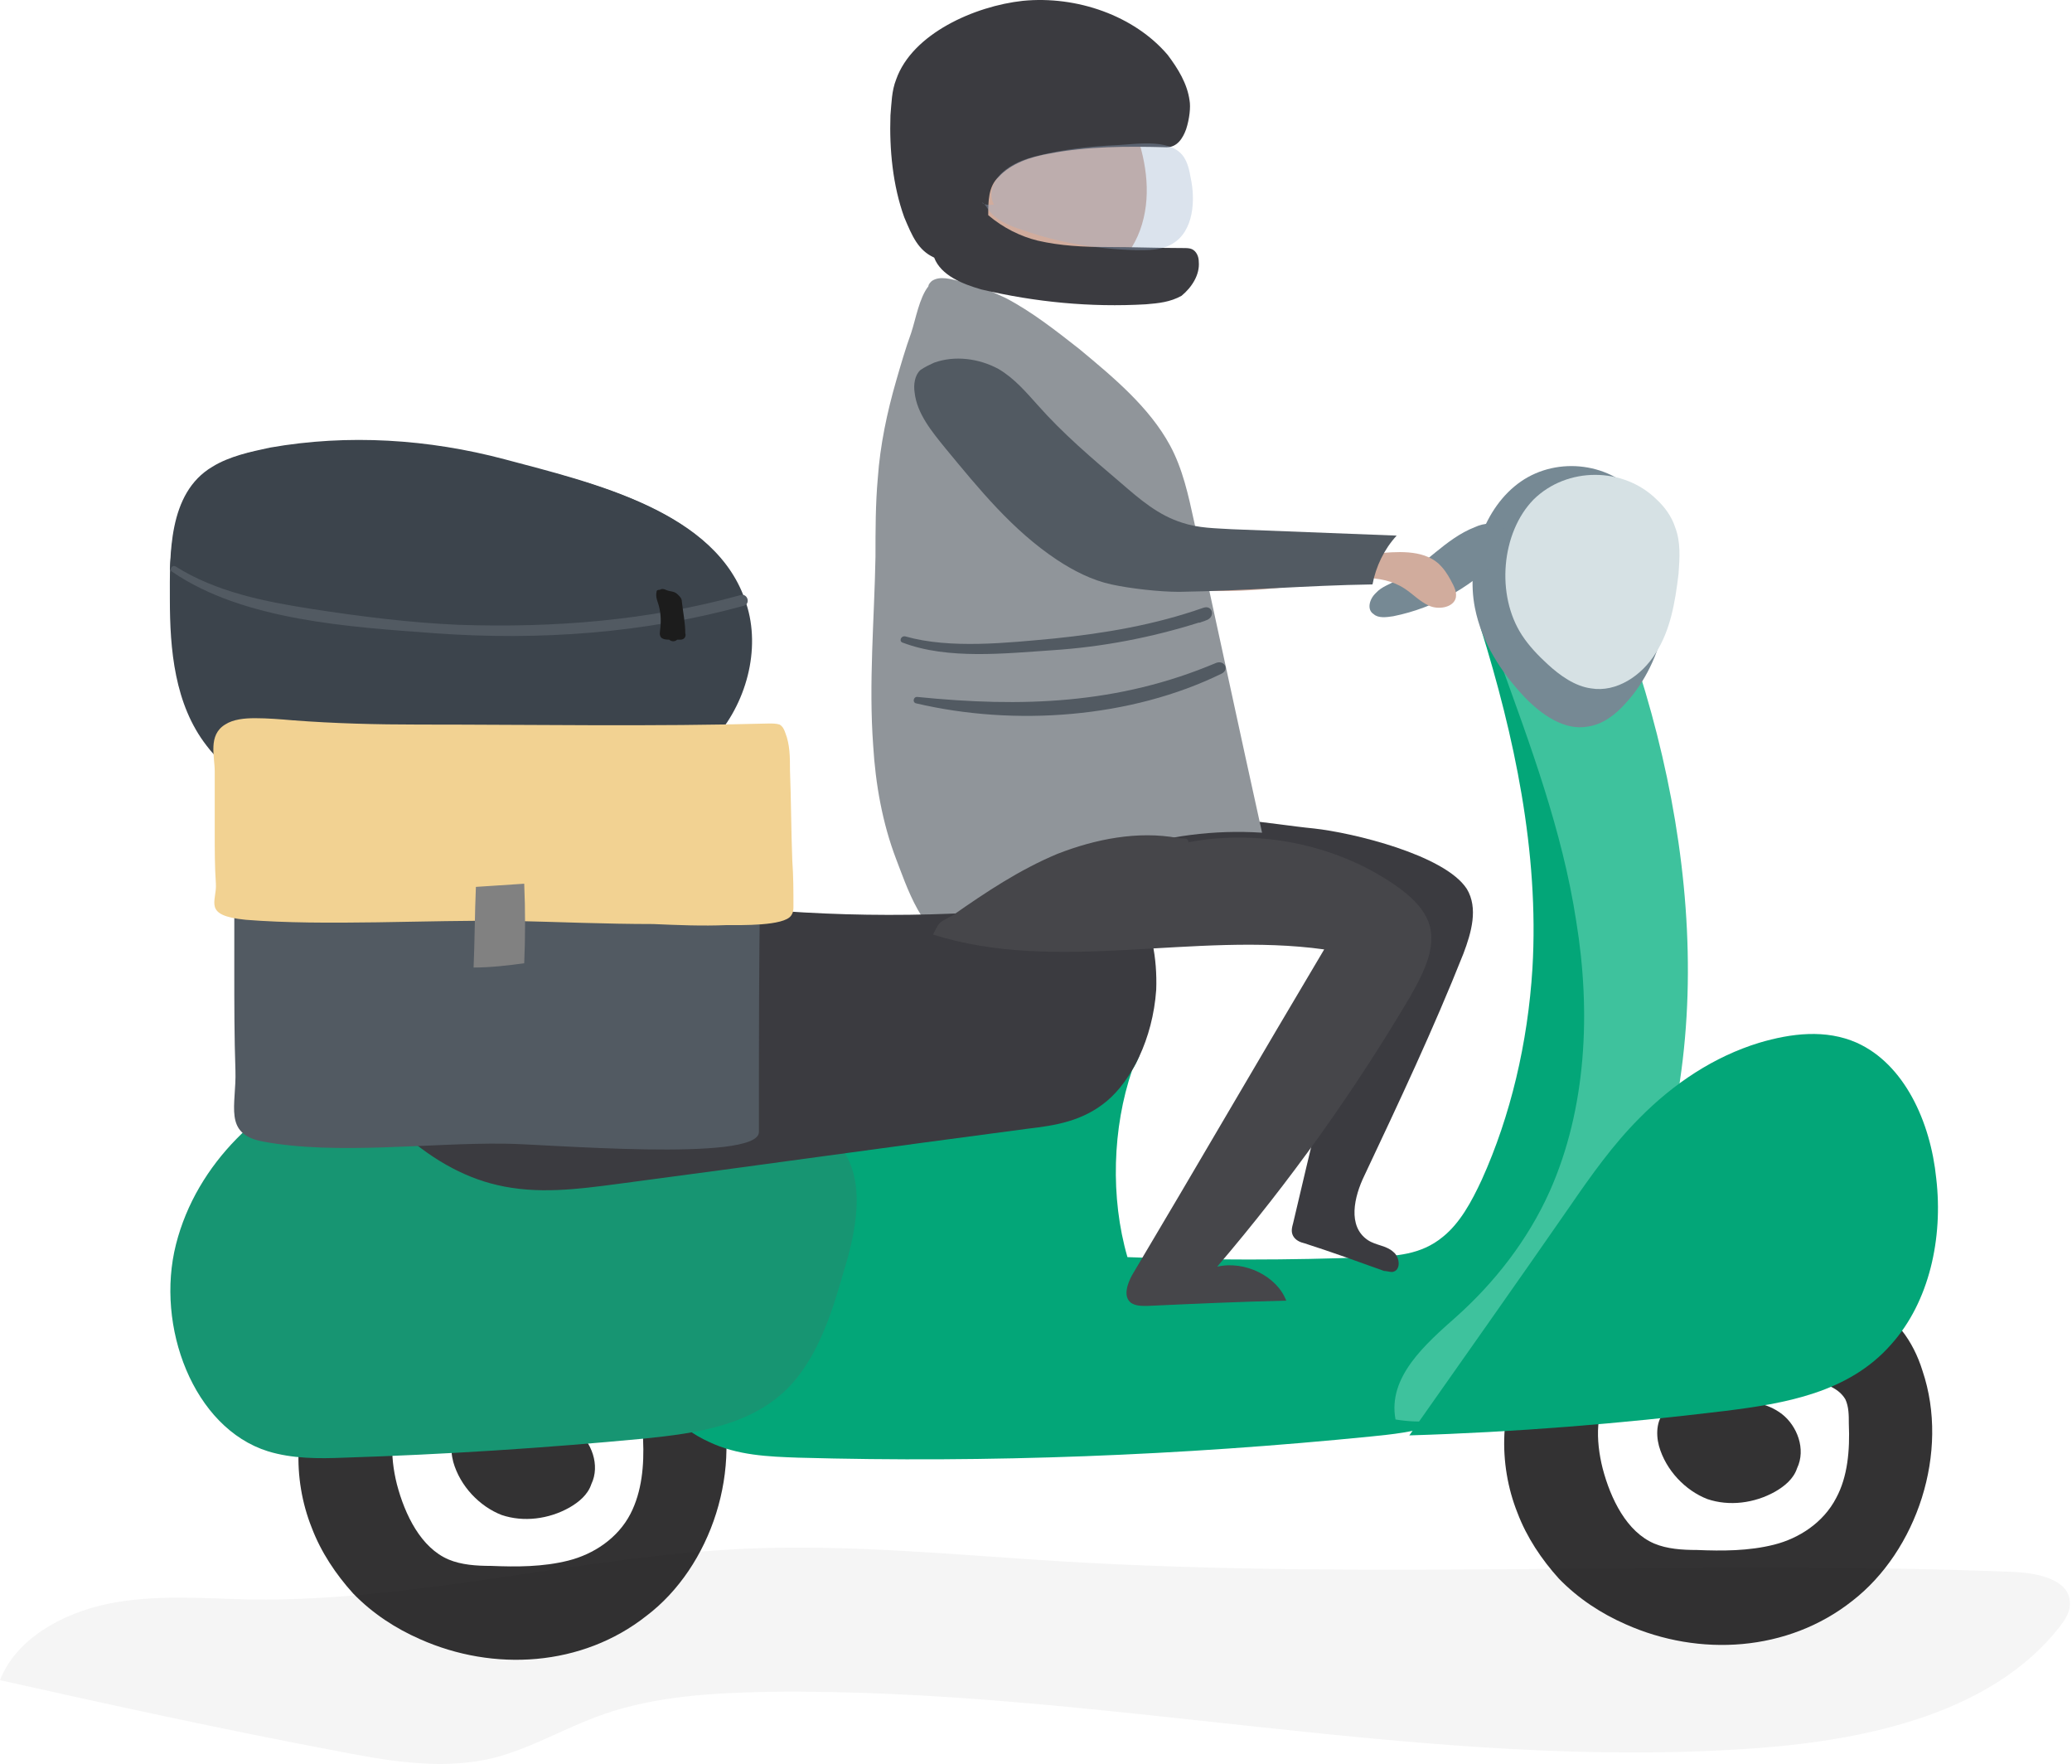 <svg width="215" height="183" viewBox="0 0 215 183" fill="none" xmlns="http://www.w3.org/2000/svg">
<path d="M74.37 143.742C73.892 142.201 73.176 140.77 72.221 139.559C70.072 136.807 66.849 135.486 63.626 134.605C57.418 133.064 50.852 133.174 44.644 134.936C40.346 136.146 35.929 138.458 33.303 142.531C30.437 147.155 30.318 153.429 32.347 158.493C33.303 161.025 34.855 163.337 36.645 165.318C38.675 167.41 41.062 168.951 43.569 170.051C51.21 173.464 60.402 172.914 67.088 167.63C73.773 162.566 77.235 152.328 74.37 143.742ZM65.416 157.062C64.103 159.594 61.596 161.245 58.97 161.905C56.343 162.566 53.597 162.566 50.971 162.456C49.419 162.456 47.867 162.346 46.554 161.795C43.689 160.584 42.017 157.172 41.182 153.98C40.465 151.117 40.346 147.705 42.256 145.613C43.45 144.403 45.121 143.962 46.673 143.632C52.045 142.861 57.537 143.852 62.909 144.953C64.222 145.173 65.655 145.613 66.371 146.824C66.73 147.595 66.73 148.476 66.73 149.356C66.849 151.998 66.61 154.75 65.416 157.062Z" fill="#333233"/>
<path d="M59.805 148.365C58.253 147.154 56.224 146.934 54.314 146.934C52.523 146.934 50.852 147.154 49.061 147.484C48.703 147.595 48.225 147.705 47.867 147.925C46.793 148.695 46.673 150.347 47.031 151.667C47.748 154.199 49.777 156.291 52.045 157.172C54.314 157.942 56.94 157.612 59.089 156.401C60.044 155.851 60.999 155.08 61.357 153.979C62.312 151.998 61.357 149.576 59.805 148.365Z" fill="#333233"/>
<path d="M199.483 142.201C199.005 140.66 198.289 139.229 197.334 138.018C195.185 135.266 191.961 133.945 188.738 133.064C182.53 131.523 175.964 131.633 169.756 133.395C165.459 134.605 161.041 136.917 158.415 140.99C155.55 145.614 155.431 151.888 157.46 156.952C158.415 159.484 159.967 161.795 161.758 163.777C163.787 165.868 166.175 167.41 168.682 168.51C176.322 171.923 185.515 171.372 192.2 166.089C198.886 160.915 202.348 150.677 199.483 142.201ZM190.529 155.411C189.216 157.943 186.709 159.594 184.082 160.254C181.456 160.915 178.71 160.915 176.084 160.805C174.532 160.805 172.98 160.695 171.667 160.144C168.801 158.933 167.13 155.521 166.294 152.328C165.578 149.466 165.459 146.054 167.369 143.962C168.563 142.751 170.234 142.311 171.786 141.981C177.158 141.21 182.65 142.201 188.022 143.302C189.335 143.522 190.768 143.962 191.484 145.173C191.842 145.944 191.842 146.824 191.842 147.705C191.961 150.457 191.723 153.209 190.529 155.411Z" fill="#333233"/>
<path d="M184.917 146.715C183.365 145.504 181.336 145.284 179.425 145.284C177.635 145.284 175.963 145.504 174.173 145.834C173.814 145.944 173.337 146.054 172.979 146.274C171.904 147.045 171.785 148.696 172.143 150.017C172.859 152.549 174.889 154.64 177.157 155.521C179.425 156.292 182.052 155.961 184.201 154.75C185.156 154.2 186.111 153.429 186.469 152.329C187.424 150.347 186.469 147.926 184.917 146.715Z" fill="#333233"/>
<path d="M118.422 107.966C118.422 104.883 115.437 103.893 113.169 103.893C104.693 103.893 96.217 103.893 87.741 104.003C81.891 104.003 75.683 104.113 70.669 108.296C65.297 112.699 61.954 121.616 62.551 130.312C63.148 139.008 67.685 146.934 73.534 149.576C76.519 151.007 79.742 151.117 82.846 151.227C102.664 151.778 122.481 151.007 142.298 149.026C144.447 148.806 146.716 148.585 148.864 147.815C158.057 144.402 164.145 131.193 165.459 117.983C166.772 104.773 164.265 91.453 161.4 78.684C160.086 72.74 157.938 65.915 153.64 65.144C157.102 76.262 159.728 88.371 159.012 100.48C158.534 108.186 156.744 115.781 153.759 122.386C152.685 124.698 151.491 126.899 149.7 128.331C147.432 130.202 144.805 130.312 142.179 130.422C133.822 130.752 125.346 130.752 116.989 130.422C115.199 124.258 115.437 116.992 117.467 111.048C118.064 110.057 118.541 109.066 118.422 107.966Z" fill="#03A678"/>
<path d="M166.175 58.98C161.877 59.531 157.818 61.512 154.475 64.704C154.834 65.365 154.953 66.025 154.834 66.796C155.192 67.236 155.431 67.787 155.55 68.337C158.773 77.254 162.116 86.17 163.549 95.527C165.101 104.994 164.623 115.011 160.803 123.598C158.535 128.661 155.072 133.065 151.133 136.587C147.909 139.449 143.97 142.862 144.806 147.265C155.192 149.026 164.623 139.559 169.398 129.212C179.188 107.416 175.367 80.996 166.175 58.98Z" fill="#3EC29D"/>
<path d="M162.832 125.249C157.34 133.175 151.729 141.101 146.238 148.916C157.221 148.586 168.085 147.706 178.949 146.385C185.156 145.614 191.842 144.513 196.259 139.45C200.199 135.046 201.631 128.441 200.915 122.277C200.318 116.333 197.572 110.388 192.677 108.186C189.454 106.755 185.873 107.196 182.53 108.186C177.874 109.618 173.696 112.37 170.114 116.002C167.368 118.754 165.1 121.947 162.832 125.249Z" fill="#03A678"/>
<path d="M172.144 55.567C174.173 61.402 172.741 68.557 168.682 72.96C167.607 74.171 166.294 75.162 164.742 75.382C162.354 75.822 159.967 74.171 158.176 72.3C155.788 69.768 153.759 66.686 153.042 63.053C152.087 58.209 153.998 52.595 157.818 49.953C161.638 47.311 167.249 47.972 170.233 51.715C170.95 52.925 171.666 54.246 172.144 55.567Z" fill="#768994"/>
<path d="M157.938 65.915C158.654 67.015 159.609 68.006 160.564 68.887C161.877 70.098 163.429 71.198 165.1 71.418C167.727 71.859 170.353 70.098 171.786 67.786C173.338 65.364 173.815 62.502 174.174 59.53C174.293 57.879 174.412 56.227 173.815 54.686C173.457 53.586 172.741 52.595 171.905 51.824C168.443 48.412 162.593 48.412 159.131 51.824C155.789 55.237 155.192 61.731 157.938 65.915Z" fill="#D6E1E4"/>
<path d="M138.717 97.068C138 96.408 137.045 95.967 136.09 95.637C129.285 93.215 121.048 94.206 115.556 89.913C113.766 88.482 119.973 85.73 121.048 85.4C125.584 84.189 131.792 85.51 136.329 85.95C140.388 86.39 149.938 88.702 152.207 92.225C153.401 94.206 152.684 96.738 151.849 98.939C148.745 106.755 145.163 114.351 141.582 121.946C140.507 124.148 139.791 127.23 141.94 128.661C142.775 129.212 143.85 129.212 144.566 129.872C145.283 130.423 145.402 131.854 144.447 131.964C144.208 131.964 143.85 131.854 143.611 131.854C140.865 130.863 138.12 129.872 135.374 128.992C134.896 128.882 134.419 128.661 134.18 128.221C133.941 127.781 134.061 127.34 134.18 126.9C135.971 119.304 137.761 111.709 139.672 104.223C140.03 101.692 140.507 98.829 138.717 97.068Z" fill="#3B3B40"/>
<path d="M142.537 63.713C143.015 64.153 143.851 64.043 144.567 63.933C148.984 63.053 153.163 60.631 156.028 57.328C156.147 57.108 156.386 56.888 156.505 56.668C156.744 56.007 156.625 55.237 156.028 54.796C155.192 54.136 153.998 54.246 153.043 54.686C149.939 55.897 147.91 58.649 144.925 60.19C144.209 60.631 143.373 60.851 142.776 61.511C142.06 62.172 141.821 63.273 142.537 63.713Z" fill="#768994"/>
<path d="M96.694 29.148C97.53 28.597 98.604 28.928 99.917 29.258C101.469 29.588 102.902 30.249 104.335 30.909C107.08 32.34 109.587 34.322 111.975 36.193C115.556 39.165 119.257 42.247 121.406 46.21C122.719 48.632 123.316 51.384 123.913 54.136C126.301 64.924 128.569 75.602 130.957 86.39C121.048 85.729 110.901 89.032 103.738 95.416C102.424 96.517 101.111 97.838 99.32 97.728C95.858 97.728 93.948 91.564 92.993 89.142C91.561 85.399 90.844 81.326 90.606 77.363C90.128 70.868 90.725 64.264 90.844 57.769C90.844 55.017 90.844 52.265 91.083 49.623C91.322 46.21 92.038 42.798 92.993 39.495C93.471 37.844 93.948 36.193 94.545 34.542C95.023 33.111 95.381 30.909 96.336 29.698C96.336 29.478 96.575 29.258 96.694 29.148Z" fill="#90959A"/>
<path d="M100.515 24.745C100.754 25.956 100.992 27.166 101.828 28.047C102.664 28.928 103.858 29.368 105.171 29.698C106.842 30.139 108.514 30.579 110.185 30.359C114.005 30.029 117.109 27.166 118.303 23.864C119.497 20.562 119.019 16.929 117.825 13.627C116.99 11.315 115.676 8.893 113.408 7.792C112.214 7.242 110.782 7.022 109.469 7.022C107.797 7.022 106.126 7.242 104.813 8.123C103.619 9.003 102.903 10.324 102.186 11.645C101.231 13.517 100.276 15.498 99.918 17.479C99.56 20.011 100.037 22.323 100.515 24.745Z" fill="#D1AC9D"/>
<path d="M150.535 60.19C150.893 60.851 151.252 61.511 151.013 62.172C150.655 63.052 149.222 63.273 148.267 62.832C147.312 62.392 146.596 61.621 145.76 61.071C143.253 59.42 139.91 59.97 136.926 60.41C132.15 61.181 127.256 61.621 122.361 61.071C117.586 60.631 112.691 59.2 108.871 56.558C104.573 53.696 101.589 49.512 99.082 45.109C98.723 44.449 98.365 43.788 98.246 43.018C98.246 42.247 98.604 41.477 99.32 41.146C100.275 40.816 101.23 41.256 102.066 41.807C104.573 43.348 113.049 50.503 115.556 52.044C123.316 56.778 125.346 55.897 134.538 57.218C137.164 57.658 139.91 57.658 142.656 57.438C144.924 57.218 147.551 56.998 149.222 58.429C149.819 58.979 150.177 59.53 150.535 60.19Z" fill="#D1AC9D"/>
<path d="M124.391 27.167C124.391 26.616 124.152 26.066 123.675 25.846C123.436 25.735 123.078 25.735 122.839 25.735C120.213 25.735 117.467 25.625 114.84 25.625C112.453 25.625 110.065 25.515 107.677 24.965C105.887 24.525 104.096 23.644 102.544 22.323C102.544 20.892 102.544 19.351 103.618 18.36C104.932 16.929 106.961 16.269 108.871 15.938C112.811 15.168 116.989 15.168 121.048 15.278C122.123 15.278 122.72 14.397 123.078 13.406C123.436 12.306 123.555 11.095 123.436 10.434C123.197 8.673 122.242 7.132 121.168 5.701C117.706 1.628 111.736 -0.464 106.125 0.087C101.111 0.637 94.665 3.499 92.993 8.233C92.516 9.444 92.516 10.654 92.397 11.975C92.277 15.498 92.635 19.241 93.829 22.543C94.665 24.525 95.262 25.956 96.933 26.726C97.649 28.598 99.918 29.478 101.828 30.029C107.439 31.35 113.169 31.9 118.899 31.57C120.213 31.46 121.406 31.35 122.6 30.689C123.675 29.808 124.51 28.488 124.391 27.167Z" fill="#3B3B40"/>
<path opacity="0.35" d="M103.141 21.223C102.544 20.122 103.021 18.801 103.976 17.92C104.932 17.04 106.245 16.489 107.677 16.159C110.304 15.499 113.169 15.168 115.915 15.058C118.064 14.948 121.764 14.288 122.958 16.489C123.316 17.15 123.436 17.81 123.555 18.471C124.033 20.672 123.913 23.975 121.645 25.296C120.571 25.956 119.257 25.956 117.944 25.956C113.885 25.846 109.826 25.186 106.125 23.865C104.693 23.424 103.141 22.764 102.425 21.553C101.708 20.452 101.589 21.443 103.141 21.223Z" fill="#97AECC"/>
<path d="M96.932 37.624C99.081 36.853 101.588 37.183 103.618 38.284C105.289 39.275 106.483 40.706 107.677 42.027C110.303 44.999 113.288 47.531 116.392 50.173C118.302 51.824 120.212 53.475 122.719 54.246C124.39 54.796 126.062 54.796 127.852 54.906C133.583 55.127 139.194 55.347 144.924 55.567C143.611 56.998 142.775 58.759 142.417 60.631C135.374 60.741 129.404 61.291 122.361 61.401C120.331 61.401 117.347 61.071 115.317 60.631C113.288 60.19 111.378 59.2 109.706 58.099C105.05 55.017 101.588 50.723 98.126 46.54C96.694 44.779 95.142 42.908 94.903 40.706C94.784 39.935 94.903 38.945 95.5 38.394C95.977 38.064 96.455 37.844 96.932 37.624Z" fill="#525A62"/>
<path d="M124.869 63.053C119.854 64.815 114.721 65.695 109.349 66.246C104.574 66.686 98.604 67.347 93.948 66.026C93.471 65.916 93.232 66.576 93.71 66.686C98.366 68.448 104.335 67.787 109.229 67.457C114.363 67.126 119.496 66.136 124.391 64.595H124.51C124.749 64.485 124.869 64.484 125.107 64.374C126.182 64.044 125.824 62.723 124.869 63.053Z" fill="#525A62"/>
<path d="M126.182 68.777C116.034 73.071 106.006 73.401 95.142 72.3C94.784 72.3 94.665 72.85 95.023 72.961C105.29 75.382 117.347 74.502 126.779 69.878C127.614 69.438 127.017 68.447 126.182 68.777Z" fill="#525A62"/>
<path d="M74.847 115.562C79.264 115.782 84.517 115.342 87.382 119.194C89.889 122.717 88.815 127.781 87.502 132.074C86.308 136.257 84.875 140.66 82.01 143.743C78.07 147.926 72.221 148.696 66.849 149.247C56.462 150.237 46.076 150.898 35.69 151.228C33.063 151.338 30.317 151.338 27.811 150.568C20.051 148.146 16.111 137.578 18.26 129.102C20.409 120.626 27.333 114.241 34.973 111.379C39.987 109.507 45.36 108.847 50.732 109.617C58.85 110.828 66.61 115.121 74.847 115.562Z" fill="#179572"/>
<path d="M32.466 105.214C31.989 104.223 31.511 103.233 31.153 102.132C29.601 96.848 31.869 90.023 34.854 87.821C37.839 85.62 41.181 86.61 44.285 87.601C67.326 94.646 90.725 96.628 114.004 93.436C115.318 93.215 116.75 93.105 117.944 94.316C119.496 95.857 120.093 99.49 119.974 102.682C119.615 107.856 117.347 112.149 114.84 114.241C112.333 116.332 109.468 116.773 106.603 117.103C92.396 118.974 78.309 120.956 64.103 122.827C59.924 123.378 55.746 123.928 51.568 122.937C44.405 121.286 37.6 114.901 32.466 105.214Z" fill="#3B3B40"/>
<path d="M96.813 96.958C109.707 101.031 123.913 96.628 137.403 98.499C130.718 109.727 124.152 121.066 117.466 132.294C116.989 133.175 116.511 134.495 117.347 135.156C117.825 135.486 118.421 135.486 119.018 135.486C123.794 135.266 128.688 135.046 133.464 134.936C132.509 132.404 129.166 130.753 126.301 131.413C133.822 122.607 140.507 113.25 146.357 103.343C147.789 100.811 149.341 97.838 148.028 95.197C147.431 93.986 146.357 92.995 145.163 92.114C139.075 87.711 130.837 85.95 123.316 87.381C123.316 86.83 122.719 87.051 122.242 86.941C118.063 86.17 113.646 87.051 109.707 88.592C105.767 90.243 102.305 92.555 98.843 94.976C97.41 95.747 97.529 95.527 96.813 96.958Z" fill="#46464A"/>
<path d="M73.974 76.82C71.228 79.903 67.169 80.893 63.23 81.554C55.231 82.985 46.636 83.866 38.517 83.755C32.31 83.645 25.266 82.434 21.446 77.371C18.103 73.078 17.626 67.353 17.626 62.18C17.626 57.666 17.387 51.172 22.043 48.419C23.834 47.319 25.982 46.878 28.012 46.438C36.13 45.007 44.487 45.557 52.366 47.649C61.439 50.071 74.452 53.043 77.436 62.62C78.988 67.353 77.436 73.078 73.974 76.82Z" fill="#3C444C"/>
<path d="M26.818 62.071C32.787 63.832 38.995 64.603 45.203 64.933C51.769 65.263 58.335 65.374 64.782 64.383C67.766 63.942 70.631 63.172 73.497 62.401C74.69 62.071 75.884 61.851 76.959 61.521C73.377 52.824 61.081 49.962 52.366 47.76C44.367 45.669 36.13 45.118 28.012 46.55C25.863 46.88 23.834 47.43 22.043 48.531C18.461 50.733 17.864 55.136 17.626 59.099C20.73 60.42 24.55 61.41 26.818 62.071Z" fill="#3C444C"/>
<path d="M78.749 115.46C78.749 116.12 78.749 116.781 78.749 117.441C78.749 120.633 56.186 118.652 52.366 118.652C44.606 118.542 34.936 119.863 27.295 118.432C23.117 117.661 24.55 114.689 24.43 111.056C24.311 107.644 24.311 104.121 24.311 100.709C24.311 93.553 24.311 86.398 24.43 79.353C27.773 79.353 30.758 78.362 34.22 78.252C37.324 78.252 40.427 78.692 43.651 78.692C53.321 78.692 62.991 78.472 72.661 78.803C75.048 78.913 77.555 78.582 78.749 80.564C80.301 83.096 78.868 89.591 78.868 92.453C78.749 100.158 78.749 107.754 78.749 115.46Z" fill="#525A62"/>
<path d="M82.331 93.994C82.331 94.324 82.331 94.654 82.092 94.984C81.376 96.085 76.839 95.975 75.406 95.975C72.9 96.085 70.273 95.975 67.766 95.865C62.871 95.865 57.977 95.645 52.963 95.535C44.367 95.425 33.742 96.085 25.505 95.425C20.968 94.984 22.52 93.553 22.401 91.682C22.281 89.921 22.281 88.159 22.281 86.398C22.281 84.307 22.281 82.105 22.281 80.013C22.281 78.472 21.565 76.271 23.356 75.17C24.192 74.619 25.385 74.509 26.46 74.509C27.773 74.509 29.086 74.619 30.399 74.73C34.697 75.06 39.114 75.17 43.412 75.17C55.589 75.17 67.766 75.39 79.824 75.06C80.182 75.06 80.54 75.06 80.898 75.17C81.256 75.39 81.376 75.72 81.495 76.05C81.972 77.261 81.972 78.582 81.972 79.903C82.092 82.986 82.092 86.178 82.211 89.26C82.331 90.912 82.331 92.453 82.331 93.994Z" fill="#F2D292"/>
<path d="M54.395 91.681C52.724 91.791 51.052 91.901 49.381 92.011C49.261 94.763 49.261 97.626 49.142 100.378C50.933 100.378 52.724 100.158 54.395 99.937C54.514 97.185 54.514 94.433 54.395 91.681Z" fill="#818181"/>
<path d="M76.838 61.74C67.288 64.382 57.499 65.153 47.59 64.822C42.456 64.602 37.323 63.942 32.309 63.171C27.414 62.401 22.4 61.41 18.222 58.768C17.864 58.548 17.506 59.098 17.864 59.318C25.265 64.382 36.248 65.043 45.202 65.703C55.947 66.474 66.81 65.703 77.197 62.841C77.913 62.621 77.555 61.52 76.838 61.74Z" fill="#525A62"/>
<path d="M70.751 62.4C70.751 62.069 70.512 61.849 70.273 61.629C69.915 61.299 69.557 61.409 69.079 61.189C68.84 61.078 68.602 61.078 68.482 61.189C68.363 61.189 68.124 61.189 68.124 61.409C68.005 61.959 68.243 62.4 68.363 62.84C68.602 63.721 68.602 64.601 68.482 65.482C68.363 66.252 68.84 66.362 69.437 66.362C69.676 66.583 70.034 66.583 70.273 66.362C70.392 66.362 70.512 66.362 70.631 66.362C70.989 66.362 71.228 66.032 71.109 65.702C71.109 64.601 70.87 63.5 70.751 62.4Z" fill="#1C1C1C"/>
<path opacity="0.13" d="M35.098 181.685C40.112 182.676 45.365 183.556 50.379 182.566C54.677 181.685 58.497 179.263 62.676 177.832C68.048 175.961 74.017 175.631 79.747 175.52C114.129 175.08 148.153 183.887 182.416 181.355C194.115 180.474 206.77 177.612 213.694 168.806C214.291 168.035 214.888 167.154 214.769 166.164C214.649 163.852 211.426 163.191 208.919 163.081C175.969 161.76 142.901 163.962 110.07 161.981C99.207 161.32 88.462 160.219 77.598 160.66C60.288 161.43 43.336 166.164 26.025 165.943C21.131 165.833 16.117 165.393 11.222 166.384C6.447 167.374 1.671 170.016 0 174.31C11.819 176.952 23.399 179.483 35.098 181.685Z" fill="#070707" fill-opacity="0.32"/>
</svg>
